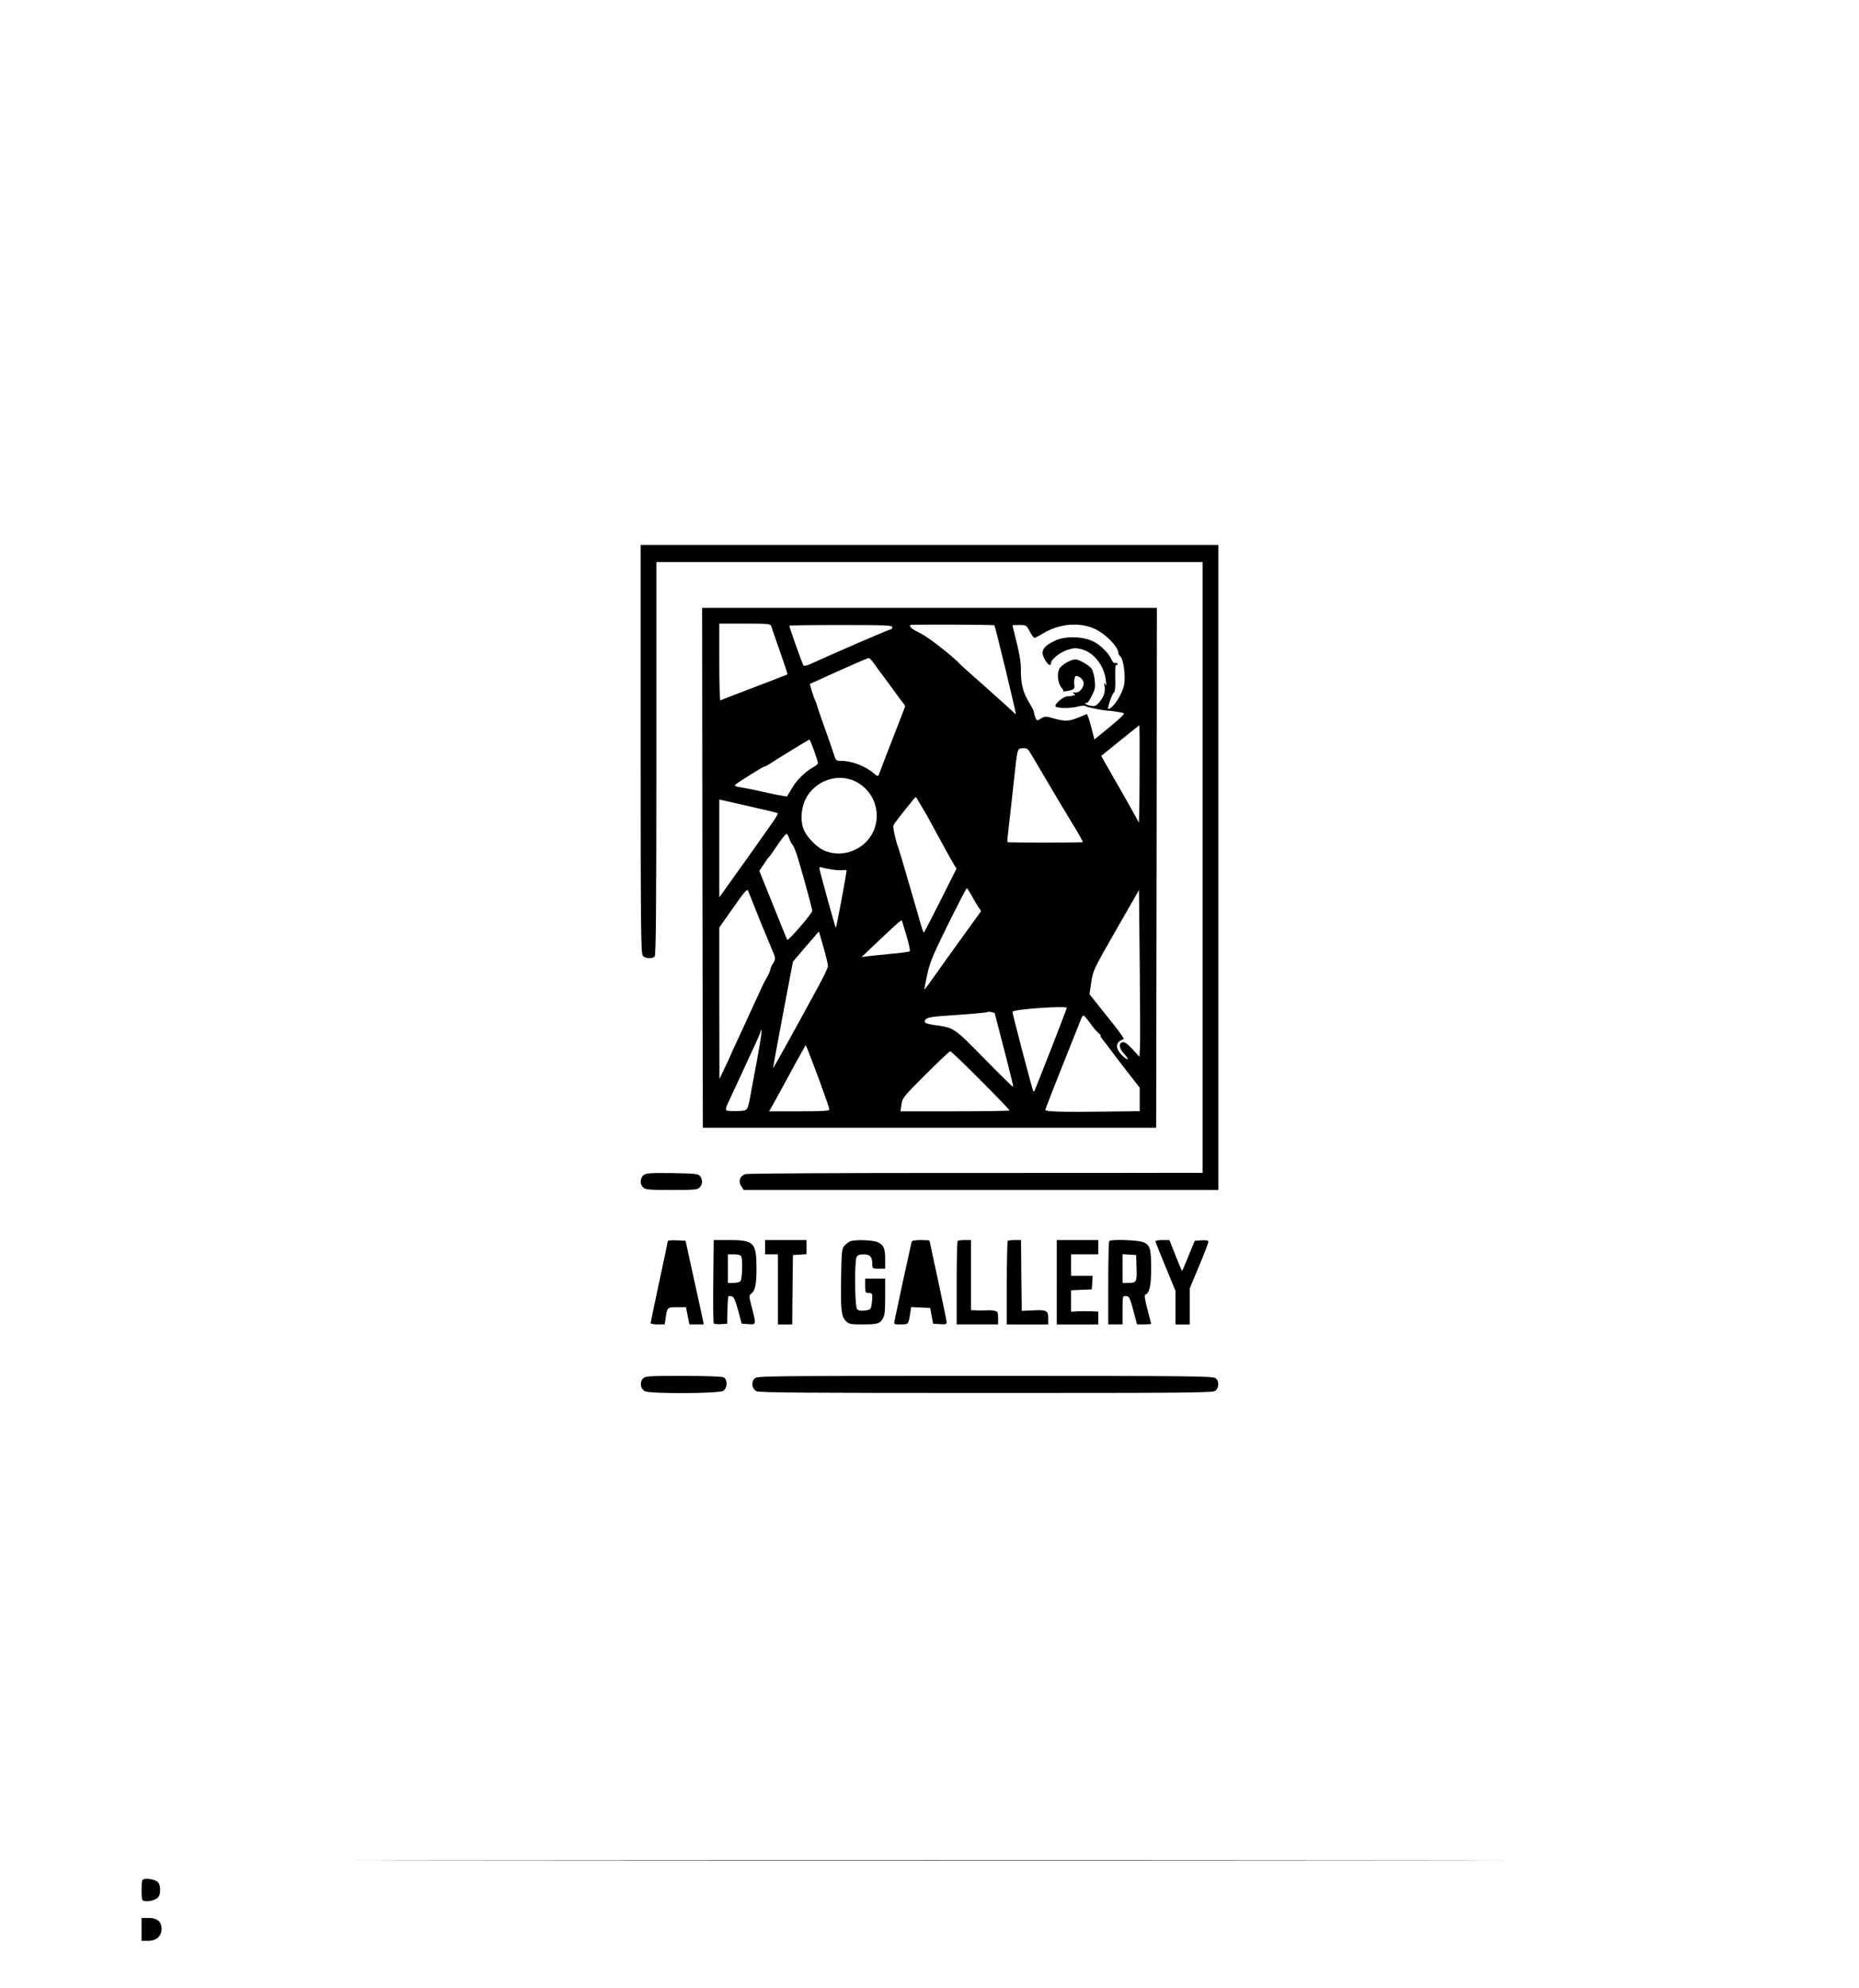 <?xml version="1.0" standalone="no"?>
<!DOCTYPE svg PUBLIC "-//W3C//DTD SVG 20010904//EN"
 "http://www.w3.org/TR/2001/REC-SVG-20010904/DTD/svg10.dtd">
<svg version="1.0" xmlns="http://www.w3.org/2000/svg"
 width="1300pt" height="1390pt" viewBox="0 0 1300 1390"
 preserveAspectRatio="xMidYMid meet">
<g transform="translate(0,1390) scale(0.1,-0.1)"
fill="#000000" stroke="none">
<path d="M4480 8661 c0 -1286 2 -1431 16 -1445 18 -19 65 -21 82 -4 9 9 12
330 12 1385 l0 1373 1910 0 1910 0 0 -2135 0 -2135 -167 0 c-93 -1 -805 -1
-1583 -1 -779 0 -1429 -3 -1445 -8 -40 -10 -55 -50 -31 -85 l16 -26 1660 0
1660 0 0 2255 0 2255 -2020 0 -2020 0 0 -1429z"/>
<path d="M4912 7833 l3 -1818 1585 0 1585 0 3 1818 2 1817 -1590 0 -1590 0 2
-1817z m481 1690 c3 -10 30 -90 61 -177 31 -88 55 -160 53 -161 -1 -1 -105
-42 -232 -90 -126 -48 -233 -89 -237 -92 -5 -2 -8 118 -8 266 l0 271 179 0
c162 0 179 -2 184 -17z m1561 5 c9 -21 153 -614 149 -618 -2 -2 -7 0 -11 5 -4
6 -88 82 -187 170 -99 87 -182 162 -185 165 -43 50 -219 189 -274 217 -68 34
-89 50 -81 63 3 5 587 3 589 -2z m706 -27 c72 -34 160 -124 160 -164 0 -8 6
-20 14 -26 23 -19 38 -137 27 -199 -13 -65 -75 -163 -109 -169 -13 -3 24 108
40 118 6 4 9 49 7 100 -2 71 1 93 10 91 7 -1 10 2 6 7 -3 6 -11 8 -18 5 -7 -2
-18 9 -25 26 -18 41 -69 93 -117 120 -73 41 -202 46 -276 11 -90 -42 -107 -77
-69 -138 21 -35 40 -43 40 -19 0 26 63 76 117 93 45 14 57 14 99 3 85 -24 155
-114 167 -215 5 -37 4 -45 -3 -30 -9 17 -10 15 -6 -11 7 -42 -4 -74 -36 -113
-24 -28 -32 -31 -63 -25 -19 3 -35 10 -35 16 0 5 4 7 9 3 5 -3 21 19 36 50 24
47 26 62 20 112 -3 32 -14 68 -23 80 -19 24 -89 63 -112 63 -34 -1 -98 -39
-113 -68 -17 -36 -9 -102 17 -131 9 -10 14 -20 11 -23 -9 -8 60 4 71 14 7 5
10 17 7 28 -3 11 -2 31 1 45 6 22 9 23 31 13 14 -6 28 -22 32 -36 8 -33 -27
-78 -58 -74 -19 2 -21 0 -9 -8 8 -5 11 -10 5 -11 -5 -1 -14 -3 -20 -4 -5 -2
-20 -3 -32 -4 -26 -1 -83 -47 -83 -67 0 -17 105 -19 163 -3 23 6 43 7 50 1 12
-8 127 -31 157 -31 17 0 89 -11 108 -17 12 -4 -32 -44 -159 -147 l-46 -37 -17
68 c-10 37 -21 77 -26 89 l-9 21 -58 -24 c-69 -28 -94 -29 -174 -7 -57 16 -62
16 -90 -1 -29 -17 -29 -17 -39 9 -6 14 -10 32 -10 38 0 6 -16 37 -35 68 -41
67 -57 130 -56 225 1 47 -9 109 -29 190 -16 65 -30 120 -30 122 0 1 22 2 49 2
47 0 49 -1 72 -45 13 -25 28 -45 33 -45 4 0 34 15 65 34 114 67 253 78 361 27z
m-1420 14 c0 -8 -5 -15 -11 -15 -10 0 -378 -159 -558 -241 -24 -11 -47 -17
-52 -12 -7 7 -99 265 -99 278 0 3 162 5 360 5 313 0 360 -2 360 -15z m-125
-258 c16 -23 33 -46 37 -52 18 -22 95 -127 118 -160 14 -20 33 -45 43 -57 9
-11 17 -23 17 -25 0 -2 -21 -56 -46 -121 -59 -150 -129 -332 -137 -355 -7 -17
-9 -17 -38 7 -59 50 -152 86 -224 86 -39 0 -40 1 -56 53 -9 28 -35 104 -58
167 -23 63 -46 131 -52 150 -5 19 -14 44 -19 55 -6 11 -16 41 -24 66 l-13 47
56 25 c181 83 347 156 356 156 6 0 23 -18 40 -42z m1854 -774 c0 -192 -3 -341
-6 -333 -5 12 -105 191 -183 325 -9 17 -31 55 -48 85 l-31 55 132 107 c73 59
133 107 135 108 1 0 2 -156 1 -347z m-2276 169 c15 -43 27 -82 27 -88 0 -6
-17 -20 -38 -31 -54 -31 -115 -92 -147 -149 -16 -27 -30 -50 -31 -52 -2 -3
-104 16 -219 43 -38 8 -85 17 -104 20 -33 4 -49 12 -40 18 24 20 195 127 203
127 5 0 24 9 40 20 50 33 271 169 276 169 3 1 17 -34 33 -77z m1523 -34 c76
-130 258 -436 278 -468 32 -49 80 -134 78 -138 -3 -4 -524 -4 -527 0 -2 2 3
57 11 123 8 66 23 203 34 305 26 239 23 225 62 228 31 2 36 -2 64 -50z m-1265
-169 c150 -51 222 -221 155 -365 -61 -131 -227 -190 -354 -125 -45 23 -104 84
-127 131 -29 57 -26 154 8 222 58 117 197 177 318 137z m489 -179 c40 -66 63
-109 177 -319 19 -35 43 -77 53 -94 l19 -30 -112 -223 c-62 -123 -114 -224
-117 -224 -3 0 -15 35 -27 78 -12 42 -30 106 -41 142 -10 36 -38 130 -61 210
-23 80 -45 152 -48 160 -18 45 -41 145 -35 159 5 13 46 67 141 183 8 9 16 16
17 15 1 -1 16 -27 34 -57z m-1185 -11 c99 -22 182 -42 184 -45 3 -2 -13 -30
-35 -62 -66 -95 -285 -403 -331 -466 l-43 -60 0 342 0 342 23 -5 c12 -3 103
-23 202 -46z m264 -221 c6 -17 17 -39 25 -47 8 -9 25 -54 39 -101 45 -153 97
-345 97 -358 0 -18 -168 -213 -175 -203 -3 5 -48 116 -100 246 l-95 236 28 42
c15 23 33 49 41 57 8 8 26 33 40 55 39 60 74 105 82 105 4 0 12 -14 18 -32z
m301 -218 c30 -4 65 -6 78 -4 12 3 22 1 22 -3 0 -20 -72 -404 -75 -401 -5 6
-115 404 -115 417 0 8 6 11 18 6 9 -4 42 -10 72 -15z m-506 -355 c43 -104 84
-204 92 -222 18 -39 18 -53 -1 -80 -8 -12 -16 -30 -18 -40 -1 -10 -11 -34 -22
-53 -23 -40 -25 -44 -101 -210 -31 -69 -79 -172 -105 -228 -27 -57 -49 -106
-49 -108 0 -2 -18 -41 -40 -86 l-39 -83 -1 530 0 530 97 138 c76 109 98 135
104 120 4 -10 41 -103 83 -208z m1481 173 c15 -29 37 -65 47 -80 l19 -28 -95
-132 c-99 -137 -140 -193 -241 -336 -32 -45 -59 -81 -60 -80 -2 2 7 48 19 103
18 86 39 135 146 353 69 138 127 252 131 252 3 0 18 -24 34 -52z m1177 -1060
l-4 -67 -49 54 c-36 38 -55 51 -69 48 -30 -8 -24 -43 11 -81 43 -46 28 -53
-16 -9 -42 42 -45 84 -7 103 l22 11 -25 37 c-13 20 -53 71 -88 114 -34 42 -77
96 -95 119 l-33 42 12 83 c12 81 16 91 173 364 l161 281 5 -516 c3 -284 4
-546 2 -583z m-1632 777 c16 -55 26 -102 22 -106 -4 -4 -63 -12 -132 -18 -69
-7 -143 -14 -165 -17 l-40 -6 55 53 c181 172 224 211 227 203 1 -5 16 -54 33
-109z m-581 -79 c17 -60 31 -118 31 -130 0 -12 -31 -77 -69 -146 -37 -69 -123
-225 -190 -347 -68 -123 -124 -223 -125 -223 -1 0 29 168 68 373 l71 373 90
106 c50 58 91 105 91 105 1 -1 16 -51 33 -111z m1701 -423 c0 -8 -221 -574
-227 -582 -2 -2 -5 -2 -7 0 -6 5 -146 540 -146 555 0 17 380 44 380 27z m-504
-37 c0 0 8 -30 17 -66 9 -36 39 -150 66 -255 27 -104 48 -192 46 -194 -3 -2
-93 87 -202 198 -216 220 -208 214 -353 235 -61 9 -74 17 -57 38 9 12 36 18
97 23 233 16 333 25 338 30 4 4 44 -3 48 -9z m669 -72 c22 -31 49 -63 60 -70
11 -8 16 -14 11 -14 -4 0 3 -13 16 -29 12 -16 32 -41 43 -56 11 -16 64 -85
117 -154 l98 -126 0 -82 0 -82 -252 -3 c-301 -4 -408 0 -408 12 0 5 54 145
121 312 66 167 125 313 130 326 4 12 12 22 16 22 5 0 26 -26 48 -56z m-2310
-135 c-8 -46 -21 -120 -29 -164 -9 -44 -22 -118 -31 -165 -28 -154 -21 -145
-100 -148 -37 -2 -72 1 -76 5 -4 4 -2 22 6 38 8 17 34 73 58 125 25 52 55 118
67 145 13 28 42 92 66 142 24 51 44 98 44 104 0 7 2 10 5 8 2 -3 -2 -43 -10
-90z m415 -263 c38 -104 70 -196 70 -203 0 -10 -43 -13 -211 -13 l-211 0 25
43 c13 23 43 78 67 122 24 44 70 129 103 189 l61 109 13 -29 c7 -16 44 -114
83 -218z m1128 0 c111 -111 202 -206 202 -210 0 -3 -172 -6 -381 -6 l-382 0 7
48 c6 45 14 55 169 210 89 89 167 162 172 162 6 0 102 -92 213 -204z"/>
<path d="M4502 5685 c-27 -20 -29 -65 -4 -88 16 -15 45 -17 199 -17 162 0 182
2 196 18 21 23 22 52 3 78 -13 17 -29 19 -193 22 -149 2 -182 0 -201 -13z"/>
<path d="M4670 5223 c0 -4 -27 -133 -60 -286 -33 -154 -60 -283 -60 -288 0 -5
22 -9 49 -9 l49 0 7 46 c11 74 11 74 80 74 l62 0 12 -60 12 -60 50 0 50 0 -6
33 c-4 17 -32 149 -64 292 l-57 260 -62 3 c-34 2 -62 -1 -62 -5z"/>
<path d="M4988 4944 c-2 -157 0 -290 3 -296 3 -5 26 -8 50 -6 l44 3 2 93 c1
52 4 96 7 99 2 3 13 2 24 -1 15 -5 25 -29 44 -99 l25 -92 46 -3 c56 -4 56 -4
25 115 -21 79 -21 86 -6 97 29 21 38 63 38 175 0 184 -16 201 -194 201 l-105
0 -3 -286z m196 170 c11 -29 6 -160 -6 -172 -7 -7 -29 -12 -50 -12 l-38 0 0
100 0 100 44 0 c31 0 46 -5 50 -16z"/>
<path d="M5350 5180 l0 -50 45 0 45 0 0 -245 0 -245 50 0 50 0 2 243 3 242 48
3 47 3 0 50 0 49 -145 0 -145 0 0 -50z"/>
<path d="M5945 5221 c-11 -5 -29 -19 -40 -31 -18 -20 -20 -39 -23 -218 -4
-230 1 -276 33 -308 22 -22 33 -24 112 -24 110 0 125 5 146 40 14 22 17 54 17
154 l0 126 -70 0 -70 0 0 -50 c0 -47 2 -50 25 -50 21 0 25 -5 25 -29 0 -16 -3
-42 -6 -59 -5 -27 -11 -31 -48 -35 -29 -3 -45 0 -53 11 -16 20 -18 334 -3 363
8 14 21 19 50 19 44 0 60 -18 60 -69 0 -30 1 -31 45 -31 l45 0 0 66 c0 78 -11
101 -55 120 -37 15 -157 18 -190 5z"/>
<path d="M6375 5218 c-2 -7 -29 -130 -60 -273 -30 -143 -57 -270 -60 -282 -5
-22 -2 -23 44 -23 54 0 54 0 66 78 l7 43 66 -3 67 -3 10 -55 10 -55 48 -3 c38
-3 47 0 47 13 0 9 -27 140 -60 292 -33 151 -60 277 -60 279 0 2 -27 4 -60 4
-40 0 -62 -4 -65 -12z"/>
<path d="M6697 5223 c-4 -3 -7 -136 -7 -295 l0 -288 145 0 145 0 0 45 c0 38
-3 45 -22 50 -13 3 -32 5 -43 4 -11 -1 -44 -1 -72 -1 l-53 2 0 245 0 245 -43
0 c-24 0 -47 -3 -50 -7z"/>
<path d="M7047 5224 c-3 -3 -6 -136 -7 -295 l0 -289 145 0 145 0 0 44 c0 54
-11 60 -114 54 l-71 -3 -3 248 -2 247 -44 0 c-23 0 -45 -3 -49 -6z"/>
<path d="M7390 4935 l0 -295 145 0 145 0 0 45 0 45 -47 2 c-27 1 -69 1 -95 0
l-48 -3 0 75 0 75 73 3 72 3 3 48 3 47 -75 0 -76 0 0 75 0 75 95 0 95 0 0 50
0 50 -145 0 -145 0 0 -295z"/>
<path d="M7757 5223 c-4 -3 -7 -136 -7 -295 l0 -288 50 0 50 0 0 100 c0 100 0
100 24 98 25 -2 27 -6 66 -155 l11 -43 49 0 c28 0 50 2 50 4 0 2 -12 48 -26
102 -18 68 -23 99 -15 102 29 10 41 62 41 181 0 141 -8 167 -55 186 -35 15
-225 22 -238 8z m191 -187 c3 -100 0 -106 -60 -106 l-38 0 0 101 0 100 48 -3
47 -3 3 -89z"/>
<path d="M8080 5222 c0 -4 31 -84 70 -177 l70 -170 0 -117 0 -118 50 0 50 0 0
126 0 126 65 156 c36 85 65 162 65 169 0 11 -12 13 -47 11 l-48 -3 -43 -104
c-23 -58 -44 -106 -45 -107 -2 -2 -22 46 -46 106 l-43 110 -49 0 c-27 0 -49
-4 -49 -8z"/>
<path d="M4496 4261 c-25 -27 -17 -72 14 -88 39 -19 517 -17 548 3 29 19 31
78 3 94 -12 6 -121 10 -284 10 -247 0 -265 -1 -281 -19z"/>
<path d="M5276 4261 c-25 -27 -17 -72 14 -88 20 -10 364 -12 1606 -12 1401 0
1583 1 1602 15 27 19 29 65 4 87 -17 16 -143 17 -1614 17 -1558 0 -1595 0
-1612 -19z"/>
<path d="M3247 893 c1789 -2 4717 -2 6505 0 1789 1 326 2 -3252 2 -3578 0
-5041 -1 -3253 -2z"/>
<path d="M1008 762 c-15 -3 -18 -15 -18 -77 0 -69 2 -74 23 -77 32 -5 80 9 95
29 18 25 15 87 -5 105 -19 16 -66 26 -95 20z"/>
<path d="M990 410 l0 -80 45 0 c59 0 95 32 95 84 0 51 -31 76 -92 76 l-48 0 0
-80z"/>
</g>
</svg>
